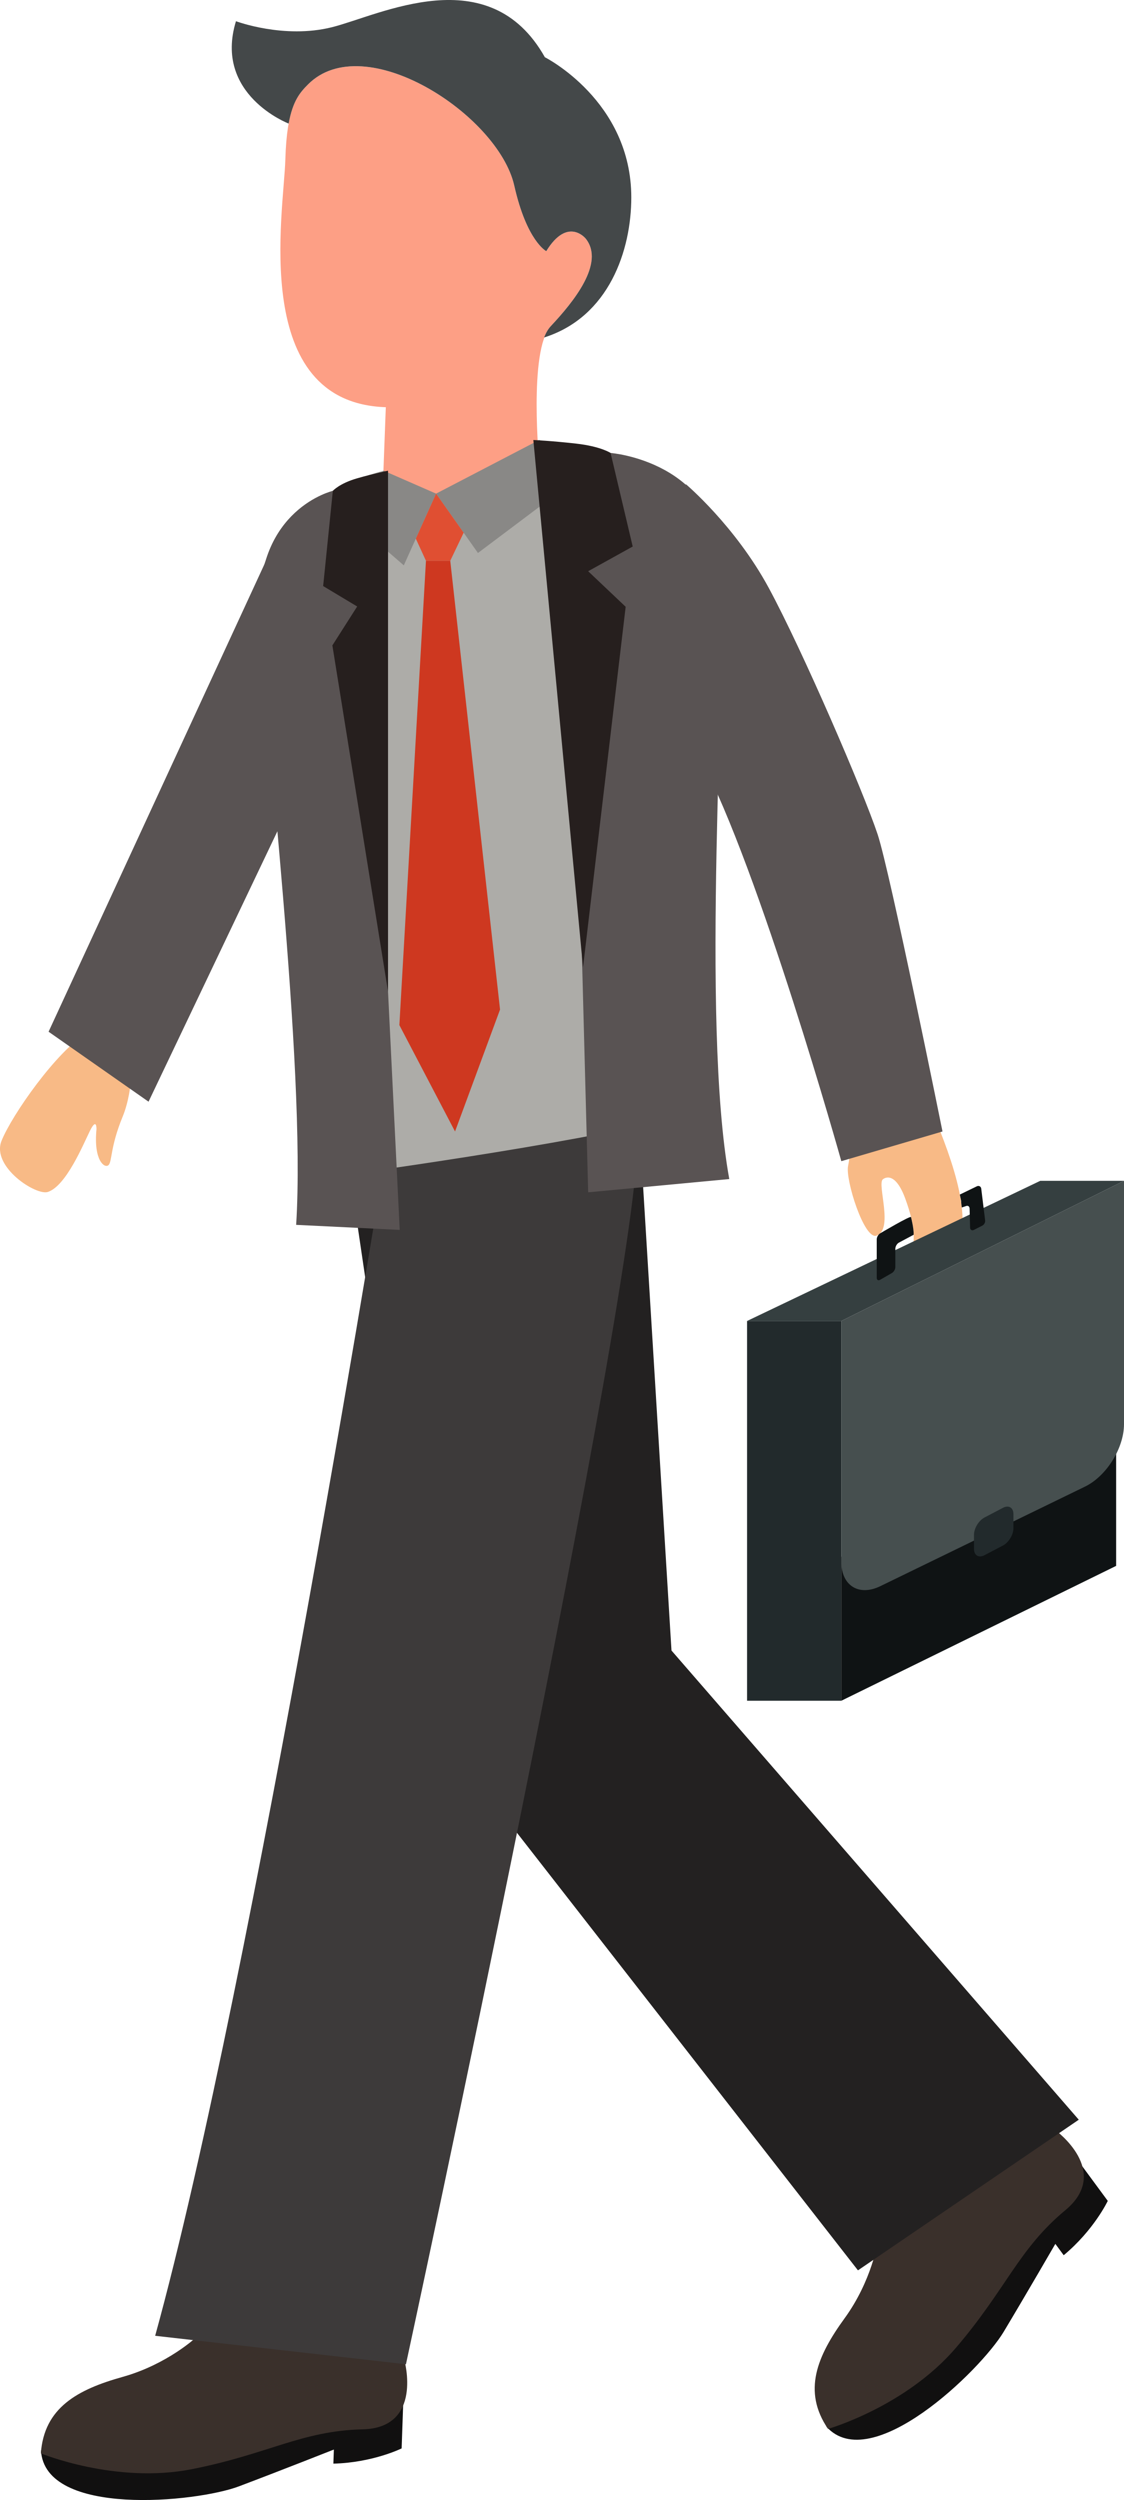 <?xml version="1.0" encoding="utf-8"?>
<!-- Generator: Adobe Illustrator 17.0.0, SVG Export Plug-In . SVG Version: 6.00 Build 0)  -->
<!DOCTYPE svg PUBLIC "-//W3C//DTD SVG 1.1//EN" "http://www.w3.org/Graphics/SVG/1.1/DTD/svg11.dtd">
<svg version="1.1" id="Objects" xmlns="http://www.w3.org/2000/svg" xmlns:xlink="http://www.w3.org/1999/xlink" x="0px" y="0px"
	 width="131.607px" height="292.539px" viewBox="0 0 131.607 292.539" enable-background="new 0 0 131.607 292.539"
	 xml:space="preserve">
<g>
	<g>
		<path fill="#F8BA86" d="M99.487,133.291c0,0,0.146,1.555-0.188,3.147c-0.336,1.592,1.885,8.649,3.324,8.151
			c2.035-0.705,0.068-5.986,0.736-6.579c0,0,1.346-1.27,2.638,2.249c1.293,3.521,1.098,5.149,0.646,6.998
			c-0.555,2.27,2.861,2.362,4.904-0.324c2.752-3.621,0.048-11-2.39-16.854L99.487,133.291z"/>
		<path fill="#F8BA86" d="M15.449,122.757c0,0,0.295,4.554-1.093,7.922c-1.465,3.556-1.217,5.28-1.661,5.666
			c-0.444,0.39-1.755-0.537-1.398-4.207c0,0,0.043-1.453-0.768,0.19c-0.807,1.644-2.787,6.436-4.92,7.146
			c-1.387,0.465-6.637-2.945-5.432-5.974c1.207-3.028,6.485-10.553,10.001-12.617L15.449,122.757z"/>
		<g>
			<g>
				<path fill="#111010" d="M126.375,253.015l3.332,4.521c0,0-1.609,3.407-5.16,6.359l-0.979-1.328c0,0-3.326,5.749-6.047,10.286
					c-2.72,4.536-15.559,16.959-20.775,11.084c0,0,9.49-2.983,15.14-10.081c5.649-7.097,9.044-12.636,11.124-14.51
					C125.088,257.473,127.008,255.934,126.375,253.015z"/>
				<path fill="#3A302B" d="M102.78,262.266c0,0-0.68,4.594-3.887,9.005c-3.207,4.412-4.963,8.519-1.94,12.947
					c0,0,9.083-2.6,14.993-9.512c5.908-6.91,7.297-11.518,12.786-16.075c5.493-4.556-1.167-9.375-1.167-9.375L102.78,262.266z"/>
			</g>
			<polygon fill="#232121" points="41.073,138.063 50.459,201.549 100.456,265.664 126.311,248.037 78.624,193.136 74.587,127.192 
							"/>
		</g>
		<g>
			<g>
				<path fill="#111010" d="M47.222,280.887l-0.195,5.612c0,0-3.378,1.671-7.993,1.782l0.057-1.648c0,0-6.176,2.442-11.126,4.31
					c-4.947,1.866-22.726,3.635-23.168-4.21c0,0,9.292,3.554,18.127,1.496c8.835-2.057,14.936-4.29,17.729-4.469
					C43.446,283.581,45.905,283.569,47.222,280.887z"/>
				<path fill="#3A302B" d="M22.981,273.49c0,0-3.385,3.179-8.638,4.646c-5.253,1.468-9.181,3.596-9.559,8.944
					c0,0,8.735,3.602,17.658,1.853c8.921-1.75,12.871-4.499,20.004-4.664c7.134-0.161,4.905-8.074,4.905-8.074L22.981,273.49z"/>
			</g>
			<path fill="#3D3A3A" d="M45.776,131.182c0,0-16.138,100.596-27.609,142.14l29.365,3.33c0,0,27.525-127.301,27.11-143.716
				L45.776,131.182z"/>
		</g>
		<g>
			<path fill="#FD9F85" d="M36.044,9.899c-1.245,1.262-2.458,2.635-2.634,8.781c-0.176,6.145-4.214,28.443,11.764,28.97
				l-0.513,13.625l18.493-6.941c0,0-1.3-13.356,1.334-16.165c2.633-2.81,6.379-7.375,4.096-10.242c0,0-2.107-2.633-4.623,1.464
				c0,0-2.279-1.158-3.746-7.667C58.343,13.412,42.628,3.228,36.044,9.899z"/>
			<path fill="#444849" d="M63.797,6.696c-6.52-11.589-19.313-4.917-24.932-3.511c-5.619,1.404-11.237-0.703-11.237-0.703
				c-2.634,8.604,6.167,11.977,6.167,11.977l0.002,0.002c0.491-2.697,1.359-3.662,2.247-4.561
				c6.584-6.671,22.299,3.513,24.171,11.823c1.467,6.509,3.746,7.667,3.746,7.667c2.516-4.097,4.623-1.464,4.623-1.464
				c2.283,2.867-1.463,7.433-4.096,10.242c-0.309,0.329-0.564,0.784-0.779,1.324c7.637-2.421,10.209-10.256,10.209-16.391
				C73.918,11.788,63.797,6.696,63.797,6.696z"/>
		</g>
		<path fill="#ADACA8" d="M44.924,55.08c0,0-10.482,2.394-13.822,10.538c-2.899,7.074,6.032,46.47,8.617,71.953
			c0,0,27.379-3.685,39.34-6.835c0,0-3.66-38.221,0.121-51.025c0,0,1.67-21.417-4.514-24.138
			c-5.161-2.271-11.539-4.088-11.539-4.088S52.952,62.772,44.924,55.08z"/>
		<g>
			<polygon fill="#898886" points="44.924,55.08 39.971,59.814 47.28,66.157 51.061,57.762 			"/>
			<polygon fill="#898886" points="63.127,51.486 66.038,57.138 55.963,64.708 51.061,57.762 			"/>
		</g>
		<g>
			<polygon fill="#E04F32" points="51.061,57.762 48.688,63.031 49.875,65.619 52.719,65.619 54.289,62.334 			"/>
			<polygon fill="#CE3820" points="49.875,65.619 46.762,119.954 53.279,132.4 58.549,118.133 52.719,65.619 			"/>
		</g>
		<g>
			<path fill="#595353" d="M38.971,57.437c0,0-9.016,2.111-8.573,14.253c0.442,12.142,5.46,52.817,4.278,71.637l12.126,0.589
				l-3.099-63.138l-0.654-19.503L38.971,57.437z"/>
			<path fill="#261F1E" d="M45.434,55.08v60.945l-6.517-40.504l2.904-4.553l-3.983-2.391l1.133-11.142c0,0,0.775-0.871,2.851-1.467
				C43.897,55.374,45.434,55.08,45.434,55.08z"/>
		</g>
		<polygon fill="#595353" points="32.831,61.974 5.688,120.726 17.393,128.915 35.682,90.557 		"/>
		<g>
			<path fill="#595353" d="M71.493,53.003c0,0,12.512,0.946,13.043,13.092c0.529,12.145-2.518,53.284,0.854,71.871l-16.521,1.552
				l-1.673-63.259l-0.914-18.912L71.493,53.003z"/>
			<path fill="#261F1E" d="M62.448,51.486l5.816,61.714l4.994-42.197l-4.392-4.161l5.217-2.891l-2.59-10.947
				c0,0-1.141-0.768-4.029-1.095C64.574,51.581,62.448,51.486,62.448,51.486z"/>
		</g>
		<path fill="#595353" d="M80.296,56.648c0,0,5.769,4.856,9.714,12.142c3.945,7.285,11.09,23.849,12.749,28.837
			c1.464,4.406,7.597,34.773,7.597,34.773l-11.847,3.474c0,0-9.554-34.132-16.535-47.185L80.296,56.648z"/>
		<g>
			<rect x="87.472" y="154.573" fill="#222A2C" width="11.034" height="44.44"/>
			<polygon fill="#0F1314" points="98.506,199.013 130.687,183.23 130.687,166.525 98.506,182.168 			"/>
			<path fill="#464F4F" d="M131.607,138.175v28.48c0,2.795-2.056,6.081-4.569,7.302l-23.963,11.648
				c-2.512,1.222-4.568-0.063-4.568-2.859v-28.173L131.607,138.175z"/>
			<g>
				<polygon fill="#353F40" points="87.472,154.573 121.798,138.175 131.607,138.175 98.506,154.573 				"/>
				<g>
					<path fill="#0F1314" d="M103.054,149.754c-0.22,0.128-0.4,0.023-0.4-0.229v-4.504c0-0.254,0.179-0.568,0.397-0.698
						c0,0,3.631-2.153,3.619-1.9c0,0,0.339,1.34,0.309,2.061l-1.75,0.934c-0.219,0.131-0.396,0.445-0.396,0.7v2.153
						c0,0.254-0.181,0.566-0.401,0.692L103.054,149.754z"/>
					<path fill="#0F1314" d="M112.385,139.781l1.992-0.967c0.229-0.111,0.458,0.002,0.512,0.25l0.452,3.686
						c0.053,0.249-0.089,0.546-0.315,0.662l-0.995,0.505c-0.226,0.114-0.427,0.002-0.444-0.252l-0.058-2.264
						c-0.018-0.254-0.22-0.372-0.449-0.264l-0.463,0.157c0,0-0.079-0.52-0.079-0.774L112.385,139.781z"/>
				</g>
			</g>
			<path fill="#222A2C" d="M114.042,179.602c0-0.763,0.552-1.675,1.227-2.029l2.166-1.137c0.674-0.354,1.227-0.021,1.227,0.741
				v1.643c0,0.763-0.553,1.675-1.228,2.029l-2.164,1.133c-0.675,0.354-1.228,0.02-1.228-0.743V179.602z"/>
		</g>
	</g>
</g>
</svg>
